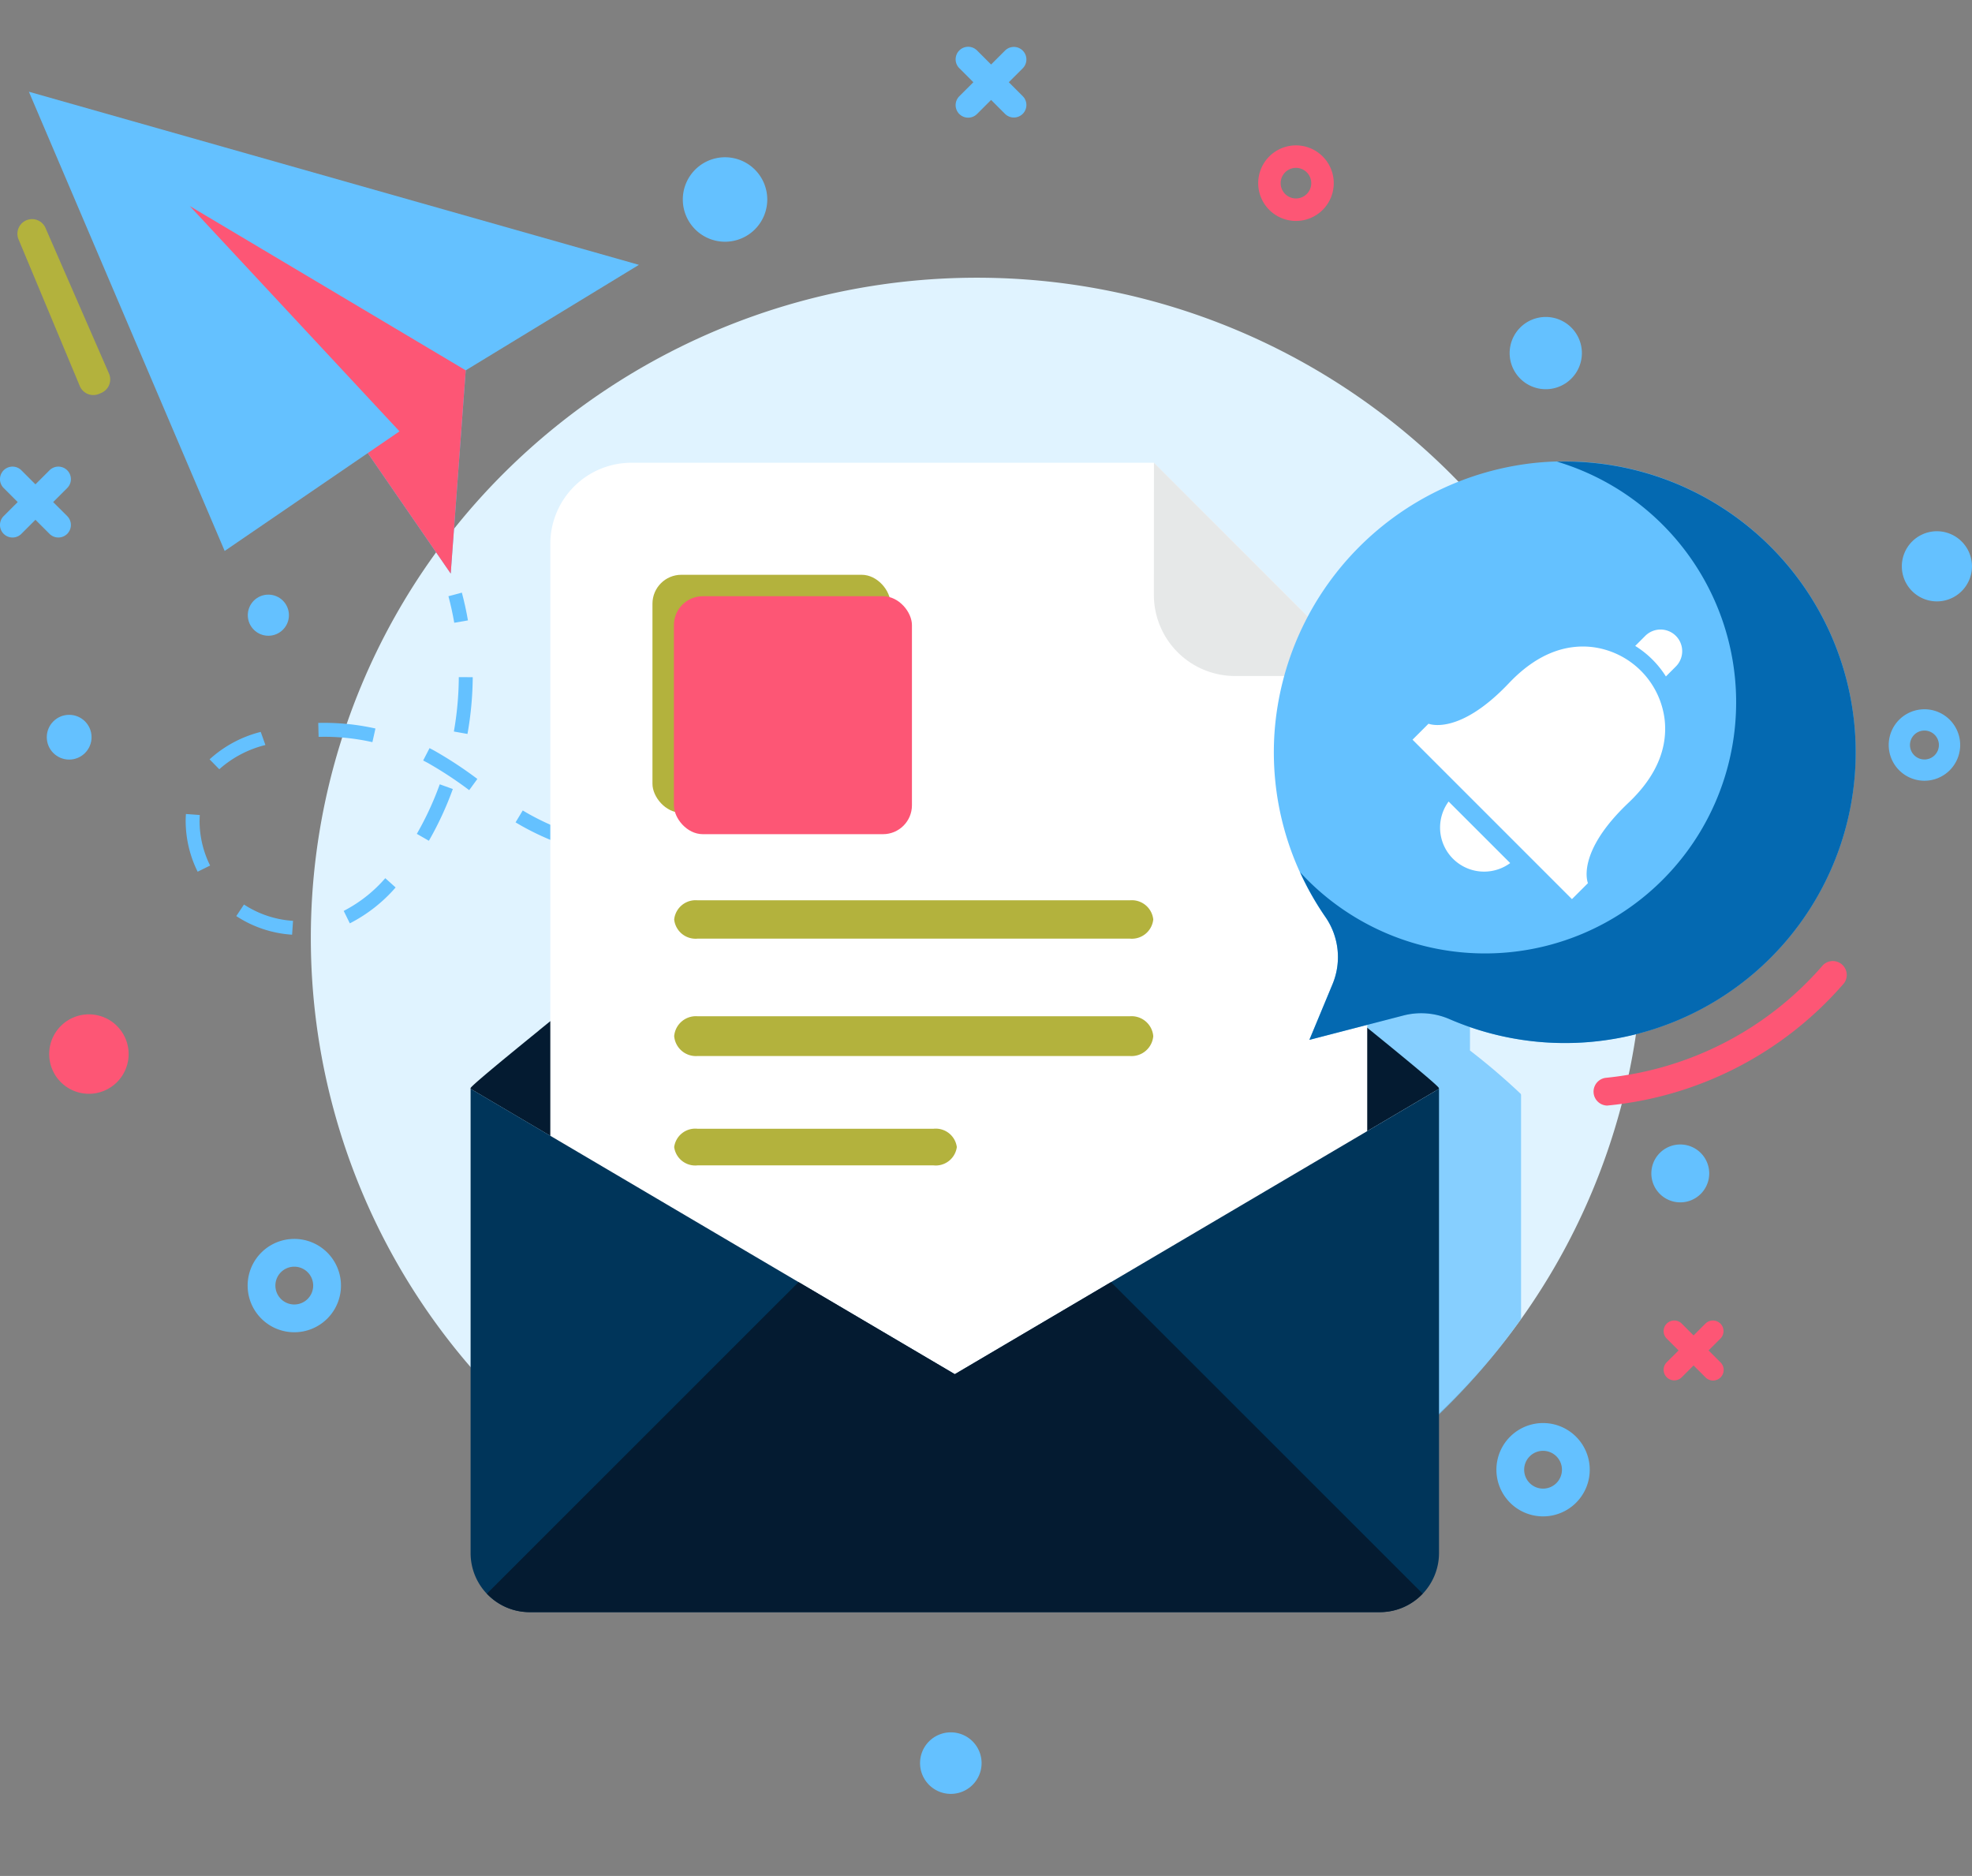 <svg xmlns="http://www.w3.org/2000/svg" width="184" height="175.015" viewBox="0 0 184 175.015">
  <rect x="0" y="0" width="184" height="175.015" fill="#808080" stroke="none"/>
  <g id="Group_16" data-name="Group 16" transform="translate(-160.315 -101.907)">
    <g id="Group_14" data-name="Group 14" transform="translate(161.939 101.915)">
      <g id="Group_3" data-name="Group 3" transform="translate(2.017 0)">
        <path id="Path_73713" data-name="Path 73713" d="M61.605.006A62.551,62.551,0,0,1,123.759,62.16a61.211,61.211,0,0,1-61.6,61.6A62.551,62.551,0,0,1,.006,61.605,61.211,61.211,0,0,1,61.605.006Z" transform="translate(0 87.5) rotate(-45)" fill="#e0f3ff"/>
        <path id="Path_2" data-name="Path 2" d="M302.463,205.3v20.92a62.6,62.6,0,0,1-7.726,8.981V205.3h-.012v-.071c-.035-.155-3.791-3.267-6.68-5.631V198.3l3.495-.9a6.651,6.651,0,0,1,4.291.333c.606.262,1.236.511,1.866.713v2.733a60.836,60.836,0,0,1,4.754,4.063v.071Z" transform="translate(-164.179 -103.179)" fill="#64c1ff" opacity="0.73"/>
      </g>
      <g id="Group_13" data-name="Group 13" transform="translate(0 8.55)">
        <g id="Group_4" data-name="Group 4" transform="translate(1.071)">
          <path id="Path_3" data-name="Path 3" d="M163.011,110.469l18.269,42.843,13.353-9.13,7.738,11.238,1.4-18.958,16.16-9.842Z" transform="translate(-163.011 -110.469)" fill="#64c1ff"/>
          <path id="Path_4" data-name="Path 4" d="M197.592,142.16,181.28,153.318l13.353-9.13,7.738,11.238,1.4-18.958-25.75-15.328Z" transform="translate(-163.011 -110.475)" fill="#fd5675"/>
        </g>
        <g id="Group_5" data-name="Group 5" transform="translate(15.696 46.732)">
          <path id="Path_6" data-name="Path 6" d="M202.7,160.789c-.144-.835-.327-1.667-.543-2.476l1.253-.335c.226.846.417,1.717.568,2.59Z" transform="translate(-177.635 -157.978)" fill="#64c1ff"/>
          <path id="Path_7" data-name="Path 7" d="M187.57,189.894a10.72,10.72,0,0,1-5.208-1.737l.717-1.079a9.43,9.43,0,0,0,4.577,1.523Zm5.387-1.057-.572-1.162a13.052,13.052,0,0,0,3.879-3.053l.965.866A14.293,14.293,0,0,1,192.957,188.836Zm-14.2-4.819a10.683,10.683,0,0,1-1.118-4.71c0-.131,0-.263.008-.394l.016-.281,1.293.095-.013.236c0,.117-.007.231-.007.344a9.37,9.37,0,0,0,.984,4.136Zm50.175-.3-.006-1.3c1.689-.008,3.427-.077,5.166-.2l.1,1.292C232.415,183.644,230.647,183.714,228.928,183.722Zm-5.26-.17-.828-.064c-1.594-.133-3.039-.312-4.416-.551l.22-1.277c1.34.232,2.748.407,4.3.537l.811.061Zm15.74-.59-.175-1.284c1.668-.227,3.387-.511,5.11-.843l.245,1.272C242.843,182.444,241.1,182.732,239.408,182.962Zm-26.137-1.31a25.124,25.124,0,0,1-4.248-1.881c-.2-.114-.406-.233-.606-.354l.67-1.11c.189.114.379.226.572.334a23.834,23.834,0,0,0,4.03,1.785Zm-12.942-.516-1.125-.646a29.1,29.1,0,0,0,2.139-4.623l1.22.44A30.514,30.514,0,0,1,200.329,181.136Zm49.385-.144-.305-1.259c1.622-.394,3.31-.841,5.016-1.328l.357,1.246C253.058,180.144,251.354,180.594,249.714,180.992Zm10.077-2.87-.4-1.233q2.472-.8,4.92-1.672l.434,1.222Q262.282,177.313,259.791,178.122Zm-55.7-1.708a35.894,35.894,0,0,0-3.861-2.539l-.434-.23.594-1.152c.155.079.309.162.462.245a37.562,37.562,0,0,1,4,2.629Zm-23.318-1.949-.907-.926a11.08,11.08,0,0,1,4.773-2.56l.436,1.222A10.1,10.1,0,0,0,180.769,174.465Zm14.286-2.531a20.614,20.614,0,0,0-4.494-.5l-.526.006-.032-1.3a21.949,21.949,0,0,1,5.336.522Zm8.878-.764-1.277-.227a30.076,30.076,0,0,0,.46-5.075l1.3.006A31.333,31.333,0,0,1,203.933,171.17Z" transform="translate(-177.635 -157.982)" fill="#64c1ff"/>
          <path id="Path_8" data-name="Path 8" d="M269.709,174.614l-.461-1.211q1.211-.462,2.418-.935l.471,1.208Q270.926,174.149,269.709,174.614Z" transform="translate(-177.635 -157.985)" fill="#64c1ff"/>
        </g>
        <path id="Path_9" data-name="Path 9" d="M310.536,206.214a1.3,1.3,0,0,1-.125-2.586,30.811,30.811,0,0,0,20.3-10.53,1.3,1.3,0,0,1,1.955,1.7,33.38,33.38,0,0,1-22.007,11.407Q310.6,206.214,310.536,206.214Z" transform="translate(-162.228 -111.629)" fill="#fd5675"/>
        <g id="Group_9" data-name="Group 9" transform="translate(42.281 34.614)">
          <g id="Group_8" data-name="Group 8">
            <path id="Path_10" data-name="Path 10" d="M294.73,205.291,249.55,231.92l-45.179-26.629a.258.258,0,0,1,.007-.073c.037-.169,2.531-2.25,6.334-5.338.036-.029.066-.058.1-.088,12.475-10.124,38.735-30.856,38.735-30.856s26.261,20.732,38.736,30.856c3.862,3.132,6.4,5.249,6.437,5.426A.258.258,0,0,1,294.73,205.291Z" transform="translate(-204.371 -146.882)" fill="#041b31"/>
            <g id="Group_6" data-name="Group 6" transform="translate(7.443)">
              <path id="Path_11" data-name="Path 11" d="M268.131,146.871H219.385a7.569,7.569,0,0,0-7.571,7.567V228.1a7.569,7.569,0,0,0,7.571,7.566h61.08a7.569,7.569,0,0,0,7.571-7.566V166.766Z" transform="translate(-211.814 -146.871)" fill="#fff"/>
              <path id="Path_12" data-name="Path 12" d="M268.131,159.2a7.568,7.568,0,0,0,7.571,7.566h12.334l-19.9-19.895Z" transform="translate(-211.814 -146.871)" fill="#e6e8e8"/>
              <rect id="Rectangle_10142" data-name="Rectangle 10142" width="22.211" height="22.2" rx="2.697" transform="translate(9.531 10.452)" fill="#b3b23d"/>
              <rect id="Rectangle_5" data-name="Rectangle 5" width="22.211" height="22.2" rx="2.697" transform="translate(11.531 12.452)" fill="#fd5675"/>
              <path id="Path_13" data-name="Path 13" d="M265.9,187.713H225.544a2.009,2.009,0,0,0-2.173,1.789h0a2.009,2.009,0,0,0,2.173,1.789H265.9a2.009,2.009,0,0,0,2.173-1.789h0A2.009,2.009,0,0,0,265.9,187.713Z" transform="translate(-211.814 -146.892)" fill="#b3b23d"/>
              <path id="Path_14" data-name="Path 14" d="M265.9,198.537H225.544a2.033,2.033,0,0,0-2.173,1.855h0a2.033,2.033,0,0,0,2.173,1.855H265.9a2.033,2.033,0,0,0,2.173-1.855h0A2.033,2.033,0,0,0,265.9,198.537Z" transform="translate(-211.814 -146.898)" fill="#b3b23d"/>
              <path id="Path_15" data-name="Path 15" d="M247.571,209.037H225.544a1.983,1.983,0,0,0-2.173,1.709h0a1.983,1.983,0,0,0,2.173,1.709h22.027a1.983,1.983,0,0,0,2.173-1.709h0A1.983,1.983,0,0,0,247.571,209.037Z" transform="translate(-211.814 -146.903)" fill="#b3b23d"/>
            </g>
            <g id="Group_7" data-name="Group 7" transform="translate(0.005 58.408)">
              <path id="Path_16" data-name="Path 16" d="M294.735,205.309v43.322a5.518,5.518,0,0,1-5.506,5.5H209.867a5.506,5.506,0,0,1-5.491-5.5V205.309l45.179,26.624Z" transform="translate(-204.376 -205.309)" fill="#00355a"/>
              <path id="Path_17" data-name="Path 17" d="M293.208,252.418l-29.079-29.064-14.574,8.589-14.579-8.592L205.9,252.417a5.457,5.457,0,0,0,3.972,1.725h79.362A5.479,5.479,0,0,0,293.208,252.418Z" transform="translate(-204.376 -205.318)" fill="#041b31"/>
            </g>
          </g>
        </g>
        <g id="Group_12" data-name="Group 12" transform="translate(117.236 34.489)">
          <g id="Group_11" data-name="Group 11">
            <path id="Path_18" data-name="Path 18" d="M303.86,145.808a27.247,27.247,0,0,0-24.326,25.019,26.926,26.926,0,0,0,4.761,17.379,6.576,6.576,0,0,1,.627,6.271l-2.145,5.161,8.767-2.272a6.611,6.611,0,0,1,4.292.332,27.132,27.132,0,1,0,8.024-51.89Z" transform="translate(-279.463 -145.673)" fill="#64c1ff"/>
            <g id="Group_10" data-name="Group 10" transform="translate(12.939 15.684)">
              <path id="Path_19" data-name="Path 19" d="M307.276,186.518l1.492-1.49s-1.185-2.792,3.783-7.5c2.956-2.8,3.618-5.514,3.377-7.731a7.752,7.752,0,0,0-6.8-6.8c-2.219-.24-4.933.421-7.735,3.376-4.709,4.964-7.5,3.78-7.5,3.78l-1.492,1.491Z" transform="translate(-292.402 -161.366)" fill="#fff"/>
              <path id="Path_20" data-name="Path 20" d="M295.767,177.42a4.109,4.109,0,0,0,5.746,5.742Z" transform="translate(-292.402 -161.373)" fill="#fff"/>
              <path id="Path_21" data-name="Path 21" d="M316.971,164.813l-.929.929a8.979,8.979,0,0,0-2.863-2.847l.936-.937a2.019,2.019,0,1,1,2.856,2.855Z" transform="translate(-292.402 -161.365)" fill="#fff"/>
            </g>
          </g>
          <path id="Path_22" data-name="Path 22" d="M305.874,145.692A23.433,23.433,0,1,1,281.91,184a27.1,27.1,0,0,0,2.385,4.208,6.576,6.576,0,0,1,.627,6.271l-2.145,5.161,8.767-2.272a6.611,6.611,0,0,1,4.292.332,27.127,27.127,0,1,0,10.038-52.006Z" transform="translate(-279.463 -145.673)" fill="#0469b1"/>
        </g>
        <path id="Path_23" data-name="Path 23" d="M164.559,123.18l5.926,13.591a1.366,1.366,0,0,1-.712,1.8l-.211.091a1.367,1.367,0,0,1-1.8-.723l-5.714-13.683a1.365,1.365,0,0,1,.786-1.811h0A1.366,1.366,0,0,1,164.559,123.18Z" transform="translate(-161.939 -110.475)" fill="#b3b23d"/>
      </g>
    </g>
    <g id="Group_15" data-name="Group 15" transform="translate(160.315 106.273)">
      <path id="Path_24" data-name="Path 24" d="M187.774,218.877a4.354,4.354,0,1,0,4.356,4.355A4.355,4.355,0,0,0,187.774,218.877Zm0,6.117a1.763,1.763,0,1,1,1.763-1.762A1.763,1.763,0,0,1,187.774,224.994Z" transform="translate(-160.315 -107.659)" fill="#64c1ff"/>
      <path id="Path_25" data-name="Path 25" d="M304.521,236.507a4.354,4.354,0,1,0,4.356,4.354A4.355,4.355,0,0,0,304.521,236.507Zm0,6.117a1.763,1.763,0,1,1,1.763-1.763A1.764,1.764,0,0,1,304.521,242.624Z" transform="translate(-160.544 -108.11)" fill="#64c1ff"/>
      <path id="Path_26" data-name="Path 26" d="M340.164,168.839a3.334,3.334,0,1,0,3.336,3.334A3.335,3.335,0,0,0,340.164,168.839Zm0,4.684a1.349,1.349,0,1,1,1.35-1.349A1.35,1.35,0,0,1,340.164,173.523Z" transform="translate(-160.603 -107.034)" fill="#64c1ff"/>
      <path id="Path_27" data-name="Path 27" d="M281.427,115.477A3.525,3.525,0,1,0,284.954,119,3.526,3.526,0,0,0,281.427,115.477Zm0,4.952A1.427,1.427,0,1,1,282.854,119,1.427,1.427,0,0,1,281.427,120.429Z" transform="translate(-160.506 -106.28)" fill="#fd5675"/>
      <path id="Path_28" data-name="Path 28" d="M168.608,197.656a3.706,3.706,0,1,0,3.709,3.706A3.707,3.707,0,0,0,168.608,197.656Z" transform="translate(-160.315 -107.389)" fill="#fd5675"/>
      <path id="Path_29" data-name="Path 29" d="M317.384,209.931a2.7,2.7,0,1,0,2.7,2.7A2.7,2.7,0,0,0,317.384,209.931Z" transform="translate(-160.603 -107.523)" fill="#64c1ff"/>
      <path id="Path_30" data-name="Path 30" d="M228.068,116.586a3.94,3.94,0,1,0,3.942,3.94A3.941,3.941,0,0,0,228.068,116.586Z" transform="translate(-160.419 -106.28)" fill="#64c1ff"/>
      <path id="Path_31" data-name="Path 31" d="M249.171,259.374a2.871,2.871,0,1,0,2.872,2.872A2.872,2.872,0,0,0,249.171,259.374Z" transform="translate(-160.454 -102.122)" fill="#64c1ff"/>
      <path id="Path_32" data-name="Path 32" d="M304.772,131.79a3.37,3.37,0,1,0,3.372,3.37A3.371,3.371,0,0,0,304.772,131.79Z" transform="translate(-160.544 -106.585)" fill="#64c1ff"/>
      <ellipse id="Ellipse_2" data-name="Ellipse 2" cx="1.919" cy="1.918" rx="1.919" ry="1.918" transform="translate(23.121 51.11)" fill="#64c1ff"/>
      <path id="Path_33" data-name="Path 33" d="M341.329,152.026A3.272,3.272,0,1,0,344.6,155.3,3.274,3.274,0,0,0,341.329,152.026Z" transform="translate(-160.603 -106.83)" fill="#64c1ff"/>
      <ellipse id="Ellipse_3" data-name="Ellipse 3" cx="2.089" cy="2.088" rx="2.089" ry="2.088" transform="translate(4.365 62.323)" fill="#64c1ff"/>
      <path id="Path_34" data-name="Path 34" d="M254.588,109.58l1.312-1.311a1.169,1.169,0,0,0-1.653-1.653l-1.312,1.311-1.312-1.311a1.169,1.169,0,0,0-1.654,1.653l1.312,1.311-1.312,1.311a1.169,1.169,0,0,0,1.654,1.653l1.312-1.311,1.312,1.311a1.169,1.169,0,0,0,1.653-1.653Z" transform="translate(-160.46 -106.275)" fill="#64c1ff"/>
      <path id="Path_35" data-name="Path 35" d="M165.276,149.23l1.312-1.311a1.169,1.169,0,1,0-1.654-1.653l-1.312,1.311-1.312-1.311a1.169,1.169,0,1,0-1.654,1.653l1.312,1.311-1.312,1.311a1.169,1.169,0,0,0,1.654,1.653l1.312-1.311,1.312,1.311a1.169,1.169,0,0,0,1.654-1.653Z" transform="translate(-160.315 -106.756)" fill="#64c1ff"/>
      <path id="Path_36" data-name="Path 36" d="M320.023,229.348l1.112-1.11a.99.99,0,0,0-1.4-1.4l-1.111,1.11-1.111-1.11a.99.99,0,0,0-1.4,1.4l1.111,1.11-1.111,1.11a.99.99,0,0,0,1.4,1.4l1.111-1.11,1.111,1.11a.99.99,0,1,0,1.4-1.4Z" transform="translate(-160.603 -107.725)" fill="#fd5675"/>
    </g>
  </g>
</svg>
